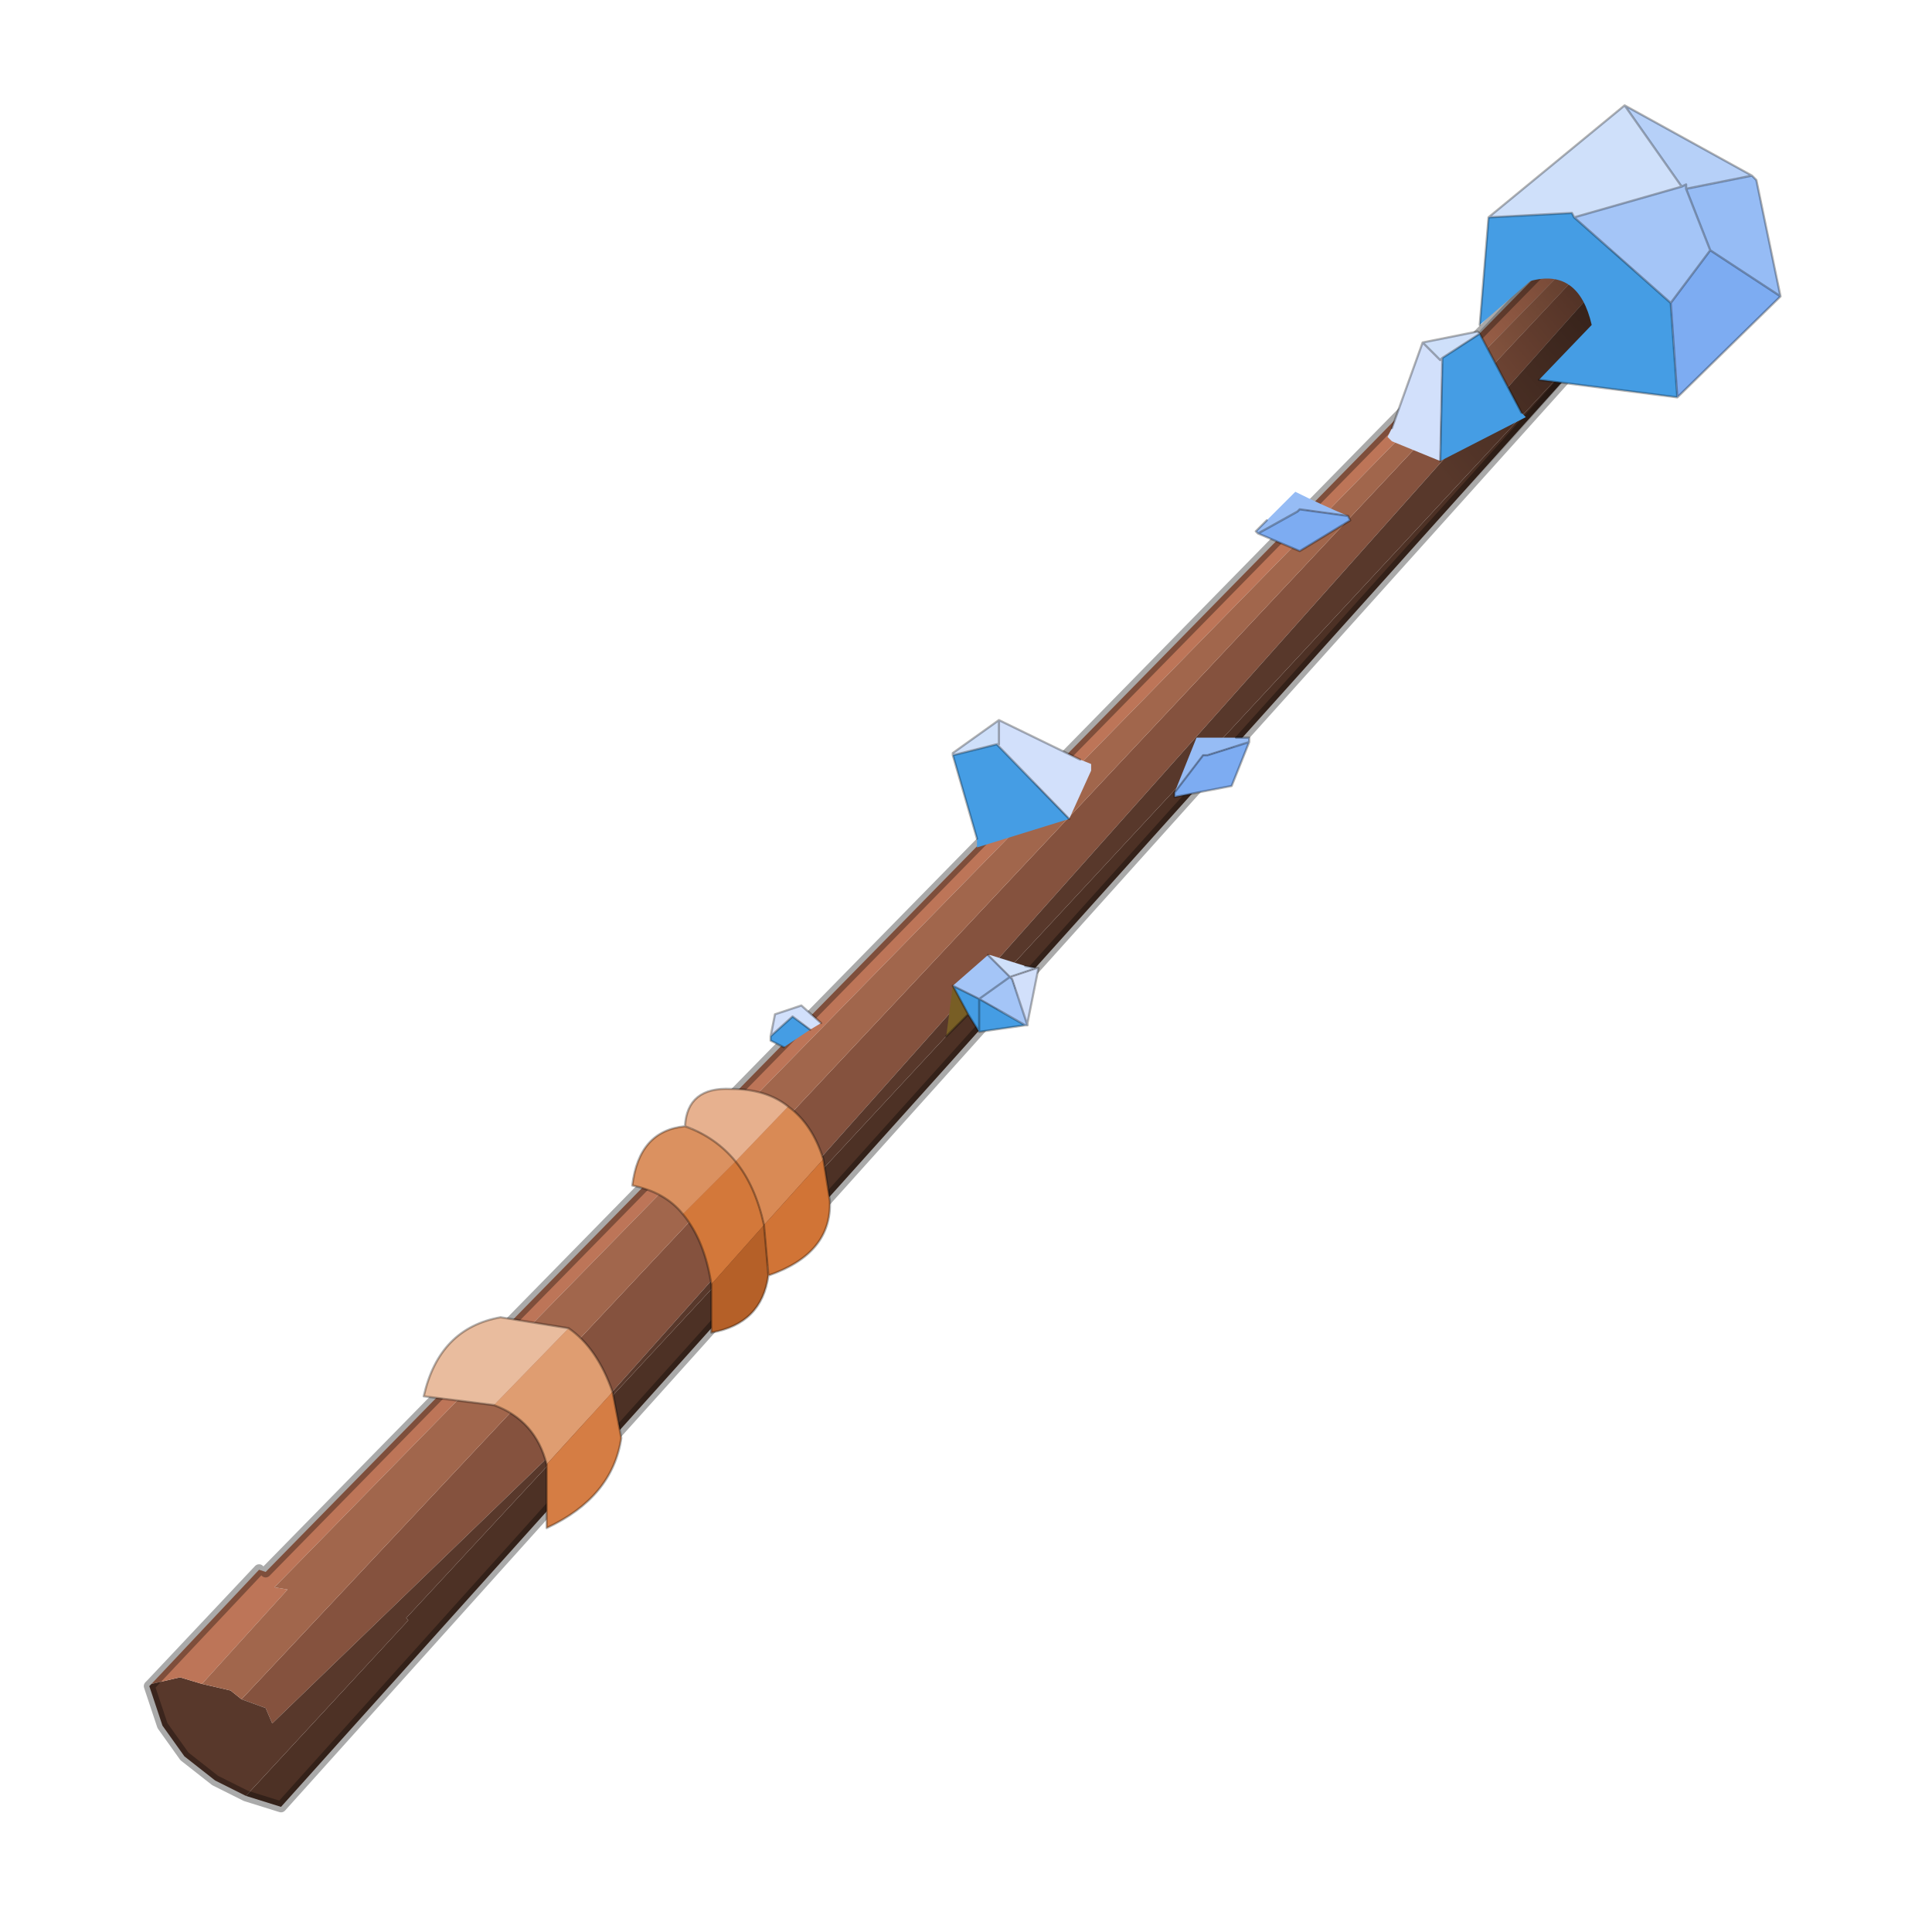 <?xml version="1.0" encoding="UTF-8" standalone="no"?>
<svg xmlns:xlink="http://www.w3.org/1999/xlink" height="440.0px" width="440.0px" xmlns="http://www.w3.org/2000/svg">
  <g transform="matrix(10.0, 0.0, 0.0, 10.0, 0.0, 0.0)">
    <use height="44.0" transform="matrix(1.0, 0.0, 0.0, 1.0, 0.0, 0.0)" width="44.0" xlink:href="#shape0"/>
  </g>
  <defs>
    <g id="shape0" transform="matrix(1.0, 0.0, 0.0, 1.0, 0.0, 0.0)">
      <path d="M44.0 44.0 L0.0 44.0 0.0 0.0 44.0 0.0 44.0 44.0" fill="#43adca" fill-opacity="0.0" fill-rule="evenodd" stroke="none"/>
      <path d="M36.55 5.6 L36.9 5.95 13.45 32.25 6.2 39.25 6.05 38.9 5.5 38.7 36.55 5.6" fill="#85523e" fill-rule="evenodd" stroke="none"/>
      <path d="M37.0 6.95 Q37.2 6.8 37.15 6.95 L6.4 41.15 5.6 40.9 9.3 36.9 9.25 36.85 37.0 6.95" fill="#4d3125" fill-rule="evenodd" stroke="none"/>
      <path d="M5.6 40.9 L4.9 40.55 4.2 40.0 3.7 39.3 3.4 38.4 3.45 38.35 4.1 38.2 4.6 38.35 5.25 38.5 5.5 38.7 6.05 38.9 6.2 39.25 13.45 32.25 36.9 5.95 37.0 6.05 37.0 6.0 Q37.35 6.6 37.0 6.95 L9.25 36.85 9.3 36.9 5.6 40.9" fill="#58382b" fill-rule="evenodd" stroke="none"/>
      <path d="M3.45 38.35 L5.9 35.75 6.05 35.8 35.9 5.35 36.3 5.45 6.25 36.15 6.55 36.2 4.6 38.35 4.1 38.2 3.45 38.35" fill="#bd7558" fill-rule="evenodd" stroke="none"/>
      <path d="M36.3 5.45 L36.55 5.6 5.5 38.7 5.25 38.5 4.6 38.35 6.55 36.2 6.25 36.15 36.3 5.45" fill="#a1664c" fill-rule="evenodd" stroke="none"/>
      <path d="M37.0 6.95 Q37.2 6.8 37.15 6.95 L6.4 41.15 5.6 40.9 4.9 40.55 4.2 40.0 3.7 39.3 3.4 38.4 3.45 38.35 5.9 35.75 M6.05 35.8 L35.9 5.35 M36.9 5.95 L37.0 6.0 Q37.35 6.6 37.0 6.95 M37.0 6.0 L37.0 6.05" fill="none" stroke="#000000" stroke-linecap="round" stroke-linejoin="round" stroke-opacity="0.333" stroke-width="0.25"/>
      <path d="M30.25 14.7 L28.25 13.15 33.8 7.45 32.75 8.55 35.65 5.45 Q37.25 5.4 37.15 6.95 L30.25 14.7" fill="url(#gradient0)" fill-rule="evenodd" stroke="none"/>
      <path d="M11.25 32.0 L12.95 30.25 Q13.6 30.7 13.95 31.7 L12.45 33.35 Q12.2 32.35 11.25 32.0" fill="#df9d71" fill-rule="evenodd" stroke="none"/>
      <path d="M16.75 26.45 L17.95 25.2 Q18.5 25.6 18.75 26.4 L17.4 27.9 Q17.2 27.0 16.75 26.45" fill="#d98a55" fill-rule="evenodd" stroke="none"/>
      <path d="M16.2 29.25 Q16.05 28.25 15.55 27.65 L16.75 26.45 Q17.2 27.0 17.4 27.9 L16.2 29.25" fill="#d3783a" fill-rule="evenodd" stroke="none"/>
      <path d="M12.95 30.25 L11.25 32.0 9.65 31.8 Q10.0 30.25 11.4 30.0 L12.95 30.25" fill="#e9bc9e" fill-rule="evenodd" stroke="none"/>
      <path d="M15.6 25.65 Q16.3 25.9 16.75 26.45 L15.55 27.65 Q15.15 27.15 14.4 27.0 14.55 25.75 15.6 25.65" fill="#db9160" fill-rule="evenodd" stroke="none"/>
      <path d="M15.6 25.65 Q15.65 24.75 16.65 24.8 17.45 24.8 17.95 25.2 L16.75 26.45 Q16.3 25.9 15.6 25.65" fill="#e7b18f" fill-rule="evenodd" stroke="none"/>
      <path d="M12.45 33.35 L13.95 31.7 14.15 32.75 Q13.95 34.1 12.45 34.8 L12.45 33.35" fill="#d57d44" fill-rule="evenodd" stroke="none"/>
      <path d="M17.5 29.05 Q17.35 30.15 16.2 30.35 L16.2 29.25 17.4 27.9 17.5 29.05" fill="#b56028" fill-rule="evenodd" stroke="none"/>
      <path d="M18.75 26.4 L18.9 27.35 Q18.95 28.55 17.5 29.05 L17.4 27.9 18.75 26.4" fill="#d17436" fill-rule="evenodd" stroke="none"/>
      <path d="M17.95 25.2 Q17.45 24.8 16.65 24.8 15.65 24.75 15.6 25.65 16.3 25.9 16.75 26.45 M17.95 25.2 Q18.5 25.6 18.75 26.4 L18.9 27.35 Q18.95 28.55 17.5 29.05 17.35 30.15 16.2 30.35 L16.2 29.25 Q16.05 28.25 15.55 27.65 15.15 27.15 14.4 27.0 14.55 25.75 15.6 25.65 M12.95 30.25 L11.4 30.0 Q10.0 30.25 9.65 31.8 L11.25 32.0 Q12.2 32.35 12.45 33.35 M13.95 31.7 Q13.6 30.7 12.95 30.25 M17.5 29.05 L17.4 27.9 Q17.2 27.0 16.75 26.45 M13.95 31.7 L14.15 32.75 Q13.95 34.1 12.45 34.8 L12.45 33.35" fill="none" stroke="#000000" stroke-linecap="round" stroke-linejoin="round" stroke-opacity="0.302" stroke-width="0.05"/>
      <path d="M39.9 4.0 L40.0 4.1 40.55 6.75 38.95 5.7 38.4 4.3 39.9 4.0" fill="#96bcf5" fill-rule="evenodd" stroke="none"/>
      <path d="M37.0 2.4 L39.9 4.0 38.4 4.3 38.4 4.2 38.3 4.25 37.0 2.4" fill="#b6d0f8" fill-rule="evenodd" stroke="none"/>
      <path d="M33.9 4.95 L37.0 2.4 38.3 4.25 35.85 4.95 35.8 4.85 33.9 4.95" fill="#cfe0fa" fill-rule="evenodd" stroke="none"/>
      <path d="M38.3 4.25 L38.4 4.2 38.4 4.3 38.95 5.7 38.05 6.9 35.85 4.95 38.3 4.25" fill="#a4c5f7" fill-rule="evenodd" stroke="none"/>
      <path d="M38.2 9.05 L35.05 8.65 36.25 7.4 Q35.95 6.1 34.85 6.4 L33.7 7.4 33.9 4.95 35.8 4.85 35.85 4.95 38.05 6.9 38.2 9.05" fill="#459de4" fill-rule="evenodd" stroke="none"/>
      <path d="M40.55 6.75 L38.2 9.05 38.05 6.9 38.95 5.7 40.55 6.75" fill="#7dacf2" fill-rule="evenodd" stroke="none"/>
      <path d="M37.0 2.4 L39.9 4.0 40.0 4.1 40.55 6.75 38.2 9.05 35.05 8.65 M33.7 7.4 L33.9 4.95 37.0 2.4 38.3 4.25 38.4 4.2 38.4 4.3 39.9 4.0 M35.85 4.95 L35.8 4.85 33.9 4.95 M38.2 9.05 L38.05 6.9 35.85 4.95 38.3 4.25 M38.05 6.9 L38.95 5.7 38.4 4.3 M38.95 5.7 L40.55 6.75" fill="none" stroke="#000000" stroke-linecap="round" stroke-linejoin="round" stroke-opacity="0.302" stroke-width="0.05"/>
      <path d="M28.15 16.8 L28.45 16.8 28.45 16.9 27.5 17.2 27.4 17.2 26.75 18.05 27.25 16.8 28.15 16.8" fill="#96bcf5" fill-rule="evenodd" stroke="none"/>
      <path d="M28.45 16.9 L28.05 17.9 26.75 18.15 26.75 18.05 27.4 17.2 27.5 17.2 28.45 16.9" fill="#7dacf2" fill-rule="evenodd" stroke="none"/>
      <path d="M24.6 17.3 L24.85 17.4 24.85 17.55 24.35 18.65 22.7 16.95 22.75 16.95 22.75 16.4 24.6 17.3" fill="#d2e0fb" fill-rule="evenodd" stroke="none"/>
      <path d="M21.7 17.2 L21.7 17.15 22.75 16.4 22.75 16.95 22.7 16.95 21.7 17.2" fill="#cfe0fa" fill-rule="evenodd" stroke="none"/>
      <path d="M24.35 18.65 L22.25 19.3 22.25 19.1 21.7 17.2 22.7 16.95 24.35 18.65" fill="#459de4" fill-rule="evenodd" stroke="none"/>
      <path d="M28.15 16.8 L28.45 16.8 28.45 16.9 28.05 17.9 26.75 18.15 26.75 18.05 27.4 17.2 27.5 17.2 28.45 16.9 M22.25 19.1 L21.7 17.2 21.7 17.15 22.75 16.4 24.6 17.3 M22.7 16.95 L22.75 16.95 22.75 16.4 M22.7 16.95 L21.7 17.2 M24.35 18.65 L22.7 16.95" fill="none" stroke="#000000" stroke-linecap="round" stroke-linejoin="round" stroke-opacity="0.302" stroke-width="0.05"/>
      <path d="M23.6 22.05 L23.65 22.05 23.4 23.3 23.4 23.35 23.05 22.3 23.0 22.25 23.15 22.2 23.6 22.05 M18.7 23.3 L18.45 23.45 18.05 23.15 17.55 23.6 17.65 23.1 18.25 22.9 18.7 23.3" fill="#d2e0fb" fill-rule="evenodd" stroke="none"/>
      <path d="M23.35 23.35 L22.3 23.5 22.05 23.1 21.7 22.45 22.3 22.75 23.35 23.35 M17.55 23.6 L18.05 23.15 18.45 23.45 17.85 23.85 17.55 23.7 17.55 23.6 M22.3 22.75 L22.3 23.5 22.3 22.75" fill="#459de4" fill-rule="evenodd" stroke="none"/>
      <path d="M22.5 21.75 L22.55 21.75 23.35 22.0 23.6 22.05 23.15 22.2 23.0 22.25 22.5 21.75" fill="#cfe0fa" fill-rule="evenodd" stroke="none"/>
      <path d="M22.05 23.1 L21.55 23.6 21.7 22.45 22.05 23.1" fill="#785e25" fill-rule="evenodd" stroke="none"/>
      <path d="M23.4 23.35 L23.35 23.35 22.3 22.75 23.0 22.25 22.3 22.75 21.7 22.45 22.5 21.75 23.0 22.25 23.05 22.3 23.4 23.35" fill="#a4c5f7" fill-rule="evenodd" stroke="none"/>
      <path d="M23.6 22.05 L23.65 22.05 23.4 23.3 23.4 23.35 23.35 23.35 22.3 23.5 22.05 23.1 21.55 23.6 M23.35 22.0 L23.6 22.05 23.15 22.2 23.0 22.25 23.05 22.3 23.4 23.35 M18.7 23.3 L18.25 22.9 17.65 23.1 17.55 23.6 18.05 23.15 18.45 23.45 M17.85 23.85 L17.55 23.7 17.55 23.6 M22.3 23.5 L22.3 22.75 21.7 22.45 22.05 23.1 M22.3 22.75 L23.35 23.35 M23.0 22.25 L22.3 22.75 M22.5 21.75 L23.0 22.25" fill="none" stroke="#000000" stroke-linecap="round" stroke-linejoin="round" stroke-opacity="0.302" stroke-width="0.05"/>
      <path d="M28.85 11.85 L28.6 12.1 28.65 12.15 29.55 11.65 29.6 11.6 30.7 11.75 Q30.1 11.5 29.5 11.2 L28.85 11.85" fill="#96bcf5" fill-rule="evenodd" stroke="none"/>
      <path d="M28.65 12.15 L29.6 12.55 30.75 11.85 30.7 11.75 29.6 11.6 29.55 11.65 28.65 12.15" fill="#7dacf2" fill-rule="evenodd" stroke="none"/>
      <path d="M31.7 9.75 L31.6 9.95 31.7 10.05 32.8 10.5 32.85 8.15 32.8 8.2 32.4 7.8 31.7 9.75" fill="#d2e0fb" fill-rule="evenodd" stroke="none"/>
      <path d="M33.7 7.6 L33.65 7.55 32.4 7.8 32.8 8.2 32.85 8.15 33.7 7.6" fill="#cfe0fa" fill-rule="evenodd" stroke="none"/>
      <path d="M32.8 10.5 L34.75 9.5 34.65 9.4 33.7 7.6 32.85 8.15 32.8 10.5" fill="#459de4" fill-rule="evenodd" stroke="none"/>
      <path d="M28.85 11.85 L28.6 12.1 28.65 12.15 29.6 12.55 30.75 11.85 30.7 11.75 29.6 11.6 29.55 11.65 28.65 12.15 M34.65 9.4 L33.7 7.6 33.65 7.55 32.4 7.8 31.7 9.75 M32.85 8.15 L33.7 7.6 M32.85 8.15 L32.8 8.2 32.4 7.8 M32.8 10.5 L32.85 8.15" fill="none" stroke="#000000" stroke-linecap="round" stroke-linejoin="round" stroke-opacity="0.302" stroke-width="0.05"/>
    </g>
    <linearGradient gradientTransform="matrix(-0.002, 0.004, 5.0E-4, 6.0E-4, 37.4, 11.05)" gradientUnits="userSpaceOnUse" id="gradient0" spreadMethod="pad" x1="-819.2" x2="819.2">
      <stop offset="0.0" stop-color="#000000" stop-opacity="0.502"/>
      <stop offset="1.0" stop-color="#000000" stop-opacity="0.0"/>
    </linearGradient>
  </defs>
</svg>

